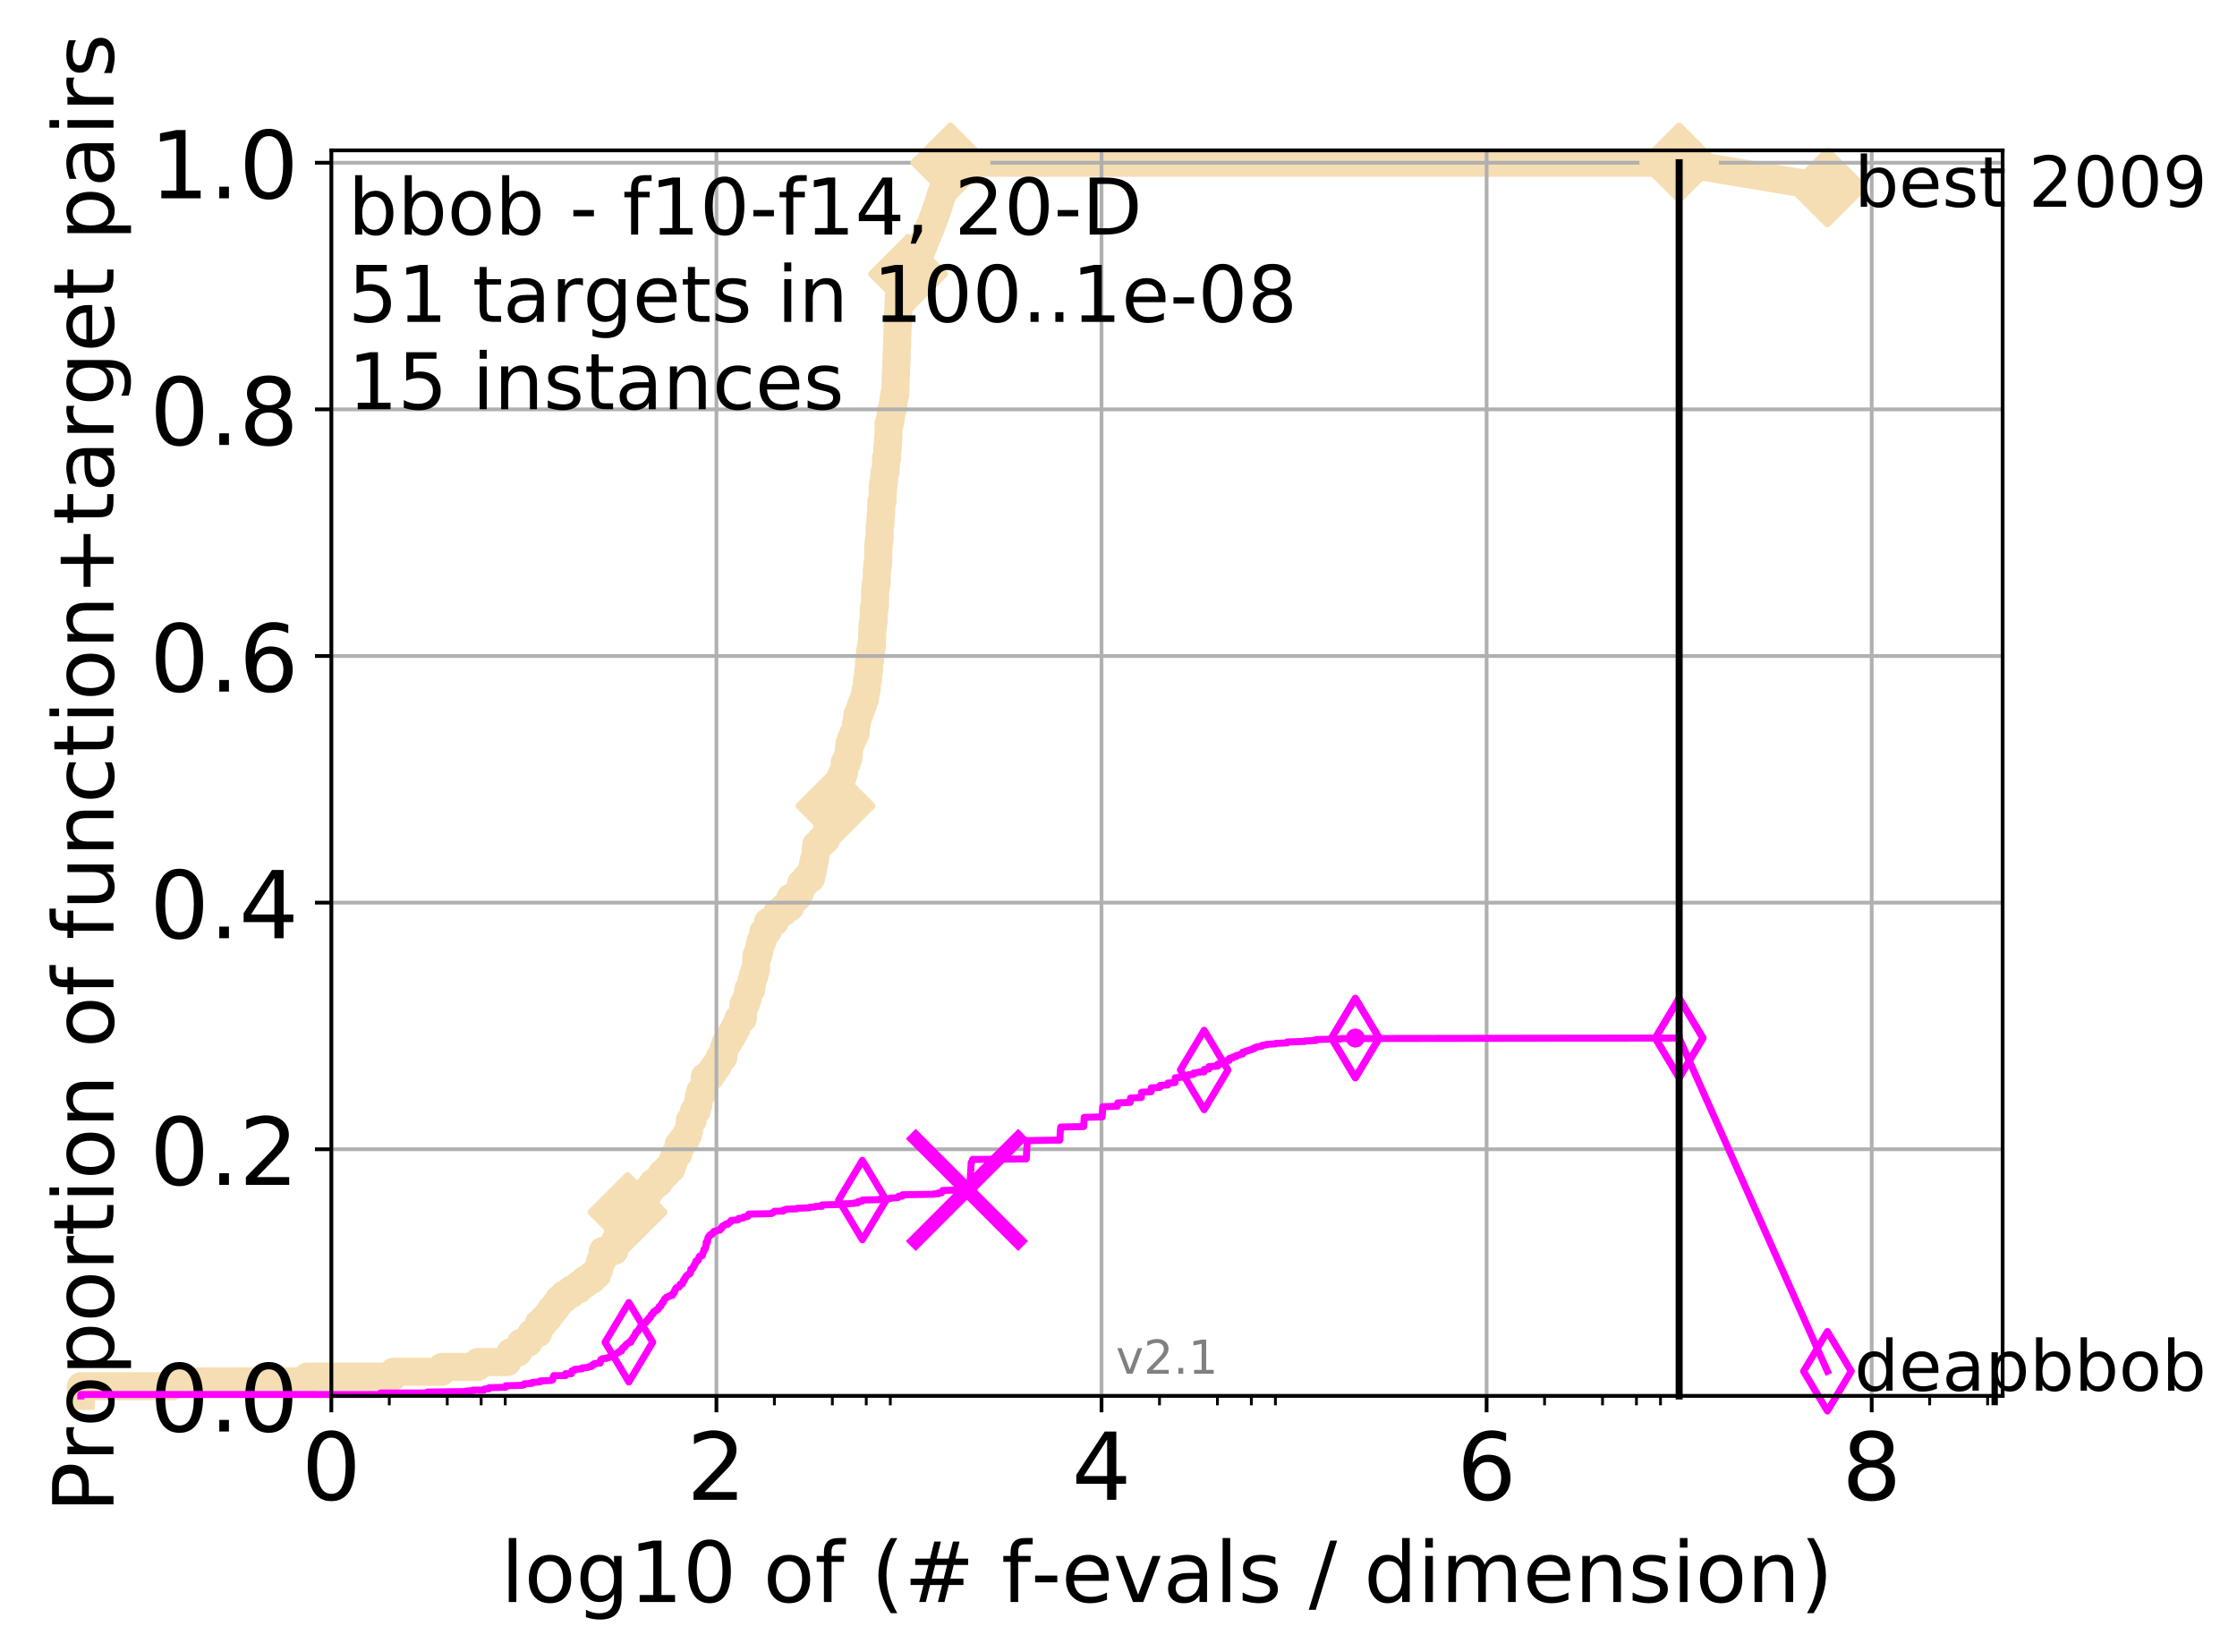 <?xml version="1.0" encoding="utf-8" standalone="no"?>
<!DOCTYPE svg PUBLIC "-//W3C//DTD SVG 1.1//EN"
  "http://www.w3.org/Graphics/SVG/1.1/DTD/svg11.dtd">
<!-- Created with matplotlib (http://matplotlib.org/) -->
<svg height="353pt" version="1.1" viewBox="0 0 478 353" width="478pt" xmlns="http://www.w3.org/2000/svg" xmlns:xlink="http://www.w3.org/1999/xlink">
 <defs>
  <style type="text/css">
*{stroke-linecap:butt;stroke-linejoin:round;}
  </style>
 </defs>
 <g id="figure_1">
  <g id="patch_1">
   <path d="M 0 353.222 
L 478.829 353.222 
L 478.829 0 
L 0 0 
z
" style="fill:#ffffff;"/>
  </g>
  <g id="axes_1">
   <g id="patch_2">
    <path d="M 70.8 298.245 
L 427.92 298.245 
L 427.92 32.133 
L 70.8 32.133 
z
" style="fill:#ffffff;"/>
   </g>
   <g id="line2d_1">
    <path d="M 17.272 298.245 
L 17.272 296.179 
L 36.902 296.179 
L 36.902 295.146 
L 65.66 295.146 
L 65.66 294.112 
L 84.057 294.112 
L 84.057 293.079 
L 94.417 293.079 
L 94.417 292.046 
L 102.055 292.046 
L 102.055 291.013 
L 108.397 291.013 
L 108.397 289.979 
L 109.039 289.979 
L 109.039 288.946 
L 110.742 288.946 
L 110.742 287.913 
L 111.306 287.913 
L 111.306 286.88 
L 112.9 286.88 
L 112.9 285.846 
L 113.564 285.846 
L 113.564 284.813 
L 115.051 284.813 
L 115.126 282.747 
L 116.214 282.747 
L 116.214 281.713 
L 117.106 281.713 
L 117.106 280.68 
L 117.827 280.68 
L 117.827 279.647 
L 118.705 279.647 
L 118.705 278.614 
L 119.424 278.614 
L 119.424 277.58 
L 120.563 277.58 
L 120.563 276.547 
L 122.044 276.547 
L 122.044 275.514 
L 123.645 275.514 
L 123.645 274.481 
L 124.943 274.481 
L 124.943 273.448 
L 126.472 273.448 
L 126.472 272.414 
L 127.623 272.414 
L 127.623 271.381 
L 127.991 271.381 
L 127.991 270.348 
L 128.279 270.348 
L 128.279 269.315 
L 128.739 269.315 
L 128.809 267.248 
L 131.273 267.248 
L 131.363 265.182 
L 131.839 265.182 
L 131.839 264.148 
L 132.274 264.148 
L 132.274 263.115 
L 133.058 263.115 
L 133.085 261.049 
L 133.704 261.049 
L 133.73 258.982 
L 134.096 258.982 
L 134.096 257.949 
L 136.758 257.949 
L 136.758 256.916 
L 137.457 256.916 
L 137.457 255.882 
L 138.192 255.882 
L 138.192 254.849 
L 138.678 254.849 
L 138.678 253.816 
L 139.442 253.816 
L 139.442 252.783 
L 140.736 252.783 
L 140.736 251.749 
L 141.436 251.749 
L 141.436 250.716 
L 142.501 250.716 
L 142.501 249.683 
L 143.475 249.683 
L 143.475 248.65 
L 143.824 248.65 
L 143.824 247.616 
L 144.224 247.616 
L 144.224 246.583 
L 144.915 246.583 
L 145.013 244.517 
L 145.81 244.517 
L 145.81 243.483 
L 146.546 243.483 
L 146.546 242.45 
L 147.029 242.45 
L 147.029 241.417 
L 147.266 241.417 
L 147.266 240.384 
L 147.401 240.384 
L 147.401 239.35 
L 148.029 239.35 
L 148.029 238.317 
L 148.288 238.317 
L 148.288 237.284 
L 148.908 237.284 
L 148.908 236.251 
L 149.199 236.251 
L 149.199 235.217 
L 149.354 235.217 
L 149.354 234.184 
L 149.627 234.184 
L 149.627 233.151 
L 150.432 233.151 
L 150.432 232.118 
L 150.546 232.118 
L 150.597 230.051 
L 151.818 230.051 
L 151.818 229.018 
L 152.523 229.018 
L 152.523 227.985 
L 153.272 227.985 
L 153.272 226.952 
L 153.752 226.952 
L 153.752 225.918 
L 154.552 225.918 
L 154.552 224.885 
L 154.691 224.885 
L 154.691 223.852 
L 155.015 223.852 
L 155.015 222.819 
L 155.668 222.819 
L 155.668 221.785 
L 156.276 221.785 
L 156.276 220.752 
L 156.843 220.752 
L 156.843 219.719 
L 157.385 219.719 
L 157.385 218.686 
L 157.767 218.686 
L 157.767 217.652 
L 158.711 217.652 
L 158.782 215.586 
L 158.847 215.586 
L 158.847 214.553 
L 159.383 214.553 
L 159.383 213.519 
L 159.743 213.519 
L 159.743 212.486 
L 159.86 212.486 
L 159.86 211.453 
L 160.52 211.453 
L 160.52 210.42 
L 160.638 210.42 
L 160.638 209.386 
L 160.882 209.386 
L 160.882 208.353 
L 161.236 208.353 
L 161.236 207.32 
L 161.523 207.32 
L 161.612 204.22 
L 162.012 204.22 
L 162.012 203.187 
L 162.281 203.187 
L 162.281 202.154 
L 162.488 202.154 
L 162.488 201.12 
L 162.936 201.12 
L 162.936 200.087 
L 163.121 200.087 
L 163.121 199.054 
L 164.01 199.054 
L 164.117 196.987 
L 165.538 196.987 
L 165.538 195.954 
L 166.086 195.954 
L 166.086 194.921 
L 167.416 194.921 
L 167.416 193.888 
L 168.784 193.888 
L 168.873 191.821 
L 170.354 191.821 
L 170.354 190.788 
L 170.906 190.788 
L 170.906 189.755 
L 171.184 189.755 
L 171.184 188.722 
L 172.101 188.722 
L 172.101 187.688 
L 173.279 187.688 
L 173.279 186.655 
L 173.525 186.655 
L 173.525 185.622 
L 173.723 185.622 
L 173.723 184.589 
L 173.947 184.589 
L 173.947 183.555 
L 174.193 183.555 
L 174.272 181.489 
L 174.435 181.489 
L 174.435 180.456 
L 175.432 180.456 
L 175.432 179.422 
L 176.495 179.422 
L 176.495 178.389 
L 176.679 178.389 
L 176.679 177.356 
L 177.427 177.356 
L 177.445 175.289 
L 177.627 175.289 
L 177.627 174.256 
L 177.896 174.256 
L 177.896 173.223 
L 178.492 173.223 
L 178.533 171.156 
L 178.984 171.156 
L 178.984 170.123 
L 179.119 170.123 
L 179.119 169.09 
L 179.275 169.09 
L 179.275 168.057 
L 179.582 168.057 
L 179.622 165.99 
L 180.083 165.99 
L 180.083 164.957 
L 180.404 164.957 
L 180.493 162.89 
L 180.998 162.89 
L 180.998 161.857 
L 181.325 161.857 
L 181.413 159.791 
L 181.53 159.791 
L 181.53 158.757 
L 181.913 158.757 
L 181.913 157.724 
L 182.344 157.724 
L 182.344 156.691 
L 182.854 156.691 
L 182.9 154.624 
L 183.111 154.624 
L 183.111 153.591 
L 183.26 153.591 
L 183.26 152.558 
L 183.679 152.558 
L 183.679 151.525 
L 184.018 151.525 
L 184.018 150.491 
L 184.458 150.491 
L 184.458 149.458 
L 184.783 149.458 
L 184.783 148.425 
L 184.974 148.425 
L 184.974 147.392 
L 185.169 147.392 
L 185.267 145.325 
L 185.471 145.325 
L 185.52 143.259 
L 185.697 143.259 
L 185.711 141.192 
L 185.909 141.192 
L 185.91 139.126 
L 186.117 139.126 
L 186.117 138.093 
L 186.306 138.093 
L 186.415 133.96 
L 186.522 133.96 
L 186.522 132.926 
L 186.665 132.926 
L 186.734 129.827 
L 186.93 129.827 
L 187.021 125.694 
L 187.129 125.694 
L 187.129 124.66 
L 187.306 124.66 
L 187.391 121.561 
L 187.48 121.561 
L 187.48 120.527 
L 187.633 120.527 
L 187.687 116.394 
L 187.781 116.394 
L 187.781 115.361 
L 187.927 115.361 
L 187.98 112.261 
L 188.085 112.261 
L 188.193 110.195 
L 188.251 110.195 
L 188.344 107.095 
L 188.588 107.095 
L 188.621 103.995 
L 188.75 103.995 
L 188.75 102.962 
L 188.886 102.962 
L 188.993 100.896 
L 189.219 100.896 
L 189.32 98.829 
L 189.334 98.829 
L 189.334 97.796 
L 189.572 97.796 
L 189.589 95.73 
L 189.705 95.73 
L 189.764 93.663 
L 189.855 93.663 
L 189.864 90.563 
L 190.148 90.563 
L 190.148 89.53 
L 190.333 89.53 
L 190.333 88.497 
L 190.473 88.497 
L 190.473 87.464 
L 190.761 87.464 
L 190.761 86.43 
L 190.902 86.43 
L 190.902 85.397 
L 191.044 85.397 
L 191.044 84.364 
L 191.304 84.364 
L 191.401 80.231 
L 191.442 80.231 
L 191.526 77.131 
L 191.565 77.131 
L 191.652 74.031 
L 191.691 74.031 
L 191.784 69.898 
L 191.818 69.898 
L 191.903 66.799 
L 191.942 66.799 
L 192.031 63.699 
L 192.216 63.699 
L 192.216 62.666 
L 192.45 62.666 
L 192.45 61.632 
L 193.074 61.632 
L 193.074 60.599 
L 193.6 60.599 
L 193.6 59.566 
L 194.045 59.566 
L 194.045 58.533 
L 194.651 58.533 
L 194.651 57.5 
L 195.206 57.5 
L 195.206 56.466 
L 195.701 56.466 
L 195.701 55.433 
L 196.148 55.433 
L 196.148 54.4 
L 196.584 54.4 
L 196.584 53.367 
L 197.014 53.367 
L 197.014 52.333 
L 197.425 52.333 
L 197.425 51.3 
L 197.822 51.3 
L 197.822 50.267 
L 198.262 50.267 
L 198.262 49.234 
L 198.676 49.234 
L 198.676 48.2 
L 199.1 48.2 
L 199.1 47.167 
L 199.491 47.167 
L 199.491 46.134 
L 199.871 46.134 
L 199.871 45.101 
L 200.235 45.101 
L 200.235 44.067 
L 200.582 44.067 
L 200.582 43.034 
L 200.88 43.034 
L 200.88 42.001 
L 201.249 42.001 
L 201.249 40.968 
L 201.593 40.968 
L 201.593 39.934 
L 201.941 39.934 
L 201.941 38.901 
L 202.218 38.901 
L 202.218 37.868 
L 202.54 37.868 
L 202.54 36.835 
L 202.83 36.835 
L 202.83 35.801 
L 203.098 35.801 
L 203.098 34.768 
L 358.8 34.768 
L 358.8 34.768 
" style="fill:none;stroke:#f5deb3;stroke-linecap:square;stroke-width:6;"/>
   </g>
   <g id="line2d_2"/>
   <g id="line2d_3">
    <path d="M 358.8 34.768 
L 390.48 40.038 
" style="fill:none;stroke:#f5deb3;stroke-linecap:square;stroke-width:6;"/>
    <defs>
     <path d="M -0 7.778 
L 7.778 0 
L 0 -7.778 
L -7.778 -0 
z
" id="m9f8f7d0619" style="stroke:#f5deb3;stroke-linejoin:miter;stroke-width:1.5;"/>
    </defs>
    <g>
     <use style="fill:#f5deb3;stroke:#f5deb3;stroke-linejoin:miter;stroke-width:1.5;" x="358.8" xlink:href="#m9f8f7d0619" y="34.768"/>
     <use style="fill:#f5deb3;stroke:#f5deb3;stroke-linejoin:miter;stroke-width:1.5;" x="390.48" xlink:href="#m9f8f7d0619" y="40.038"/>
    </g>
   </g>
   <g id="matplotlib.axis_1">
    <g id="xtick_1">
     <g id="line2d_4">
      <path clip-path="url(#p05268ae8ae)" d="M 70.8 298.245 
L 70.8 32.133 
" style="fill:none;stroke:#b0b0b0;stroke-linecap:square;stroke-width:0.8;"/>
     </g>
     <g id="line2d_5">
      <defs>
       <path d="M 0 0 
L 0 3.5 
" id="md42ac60624" style="stroke:#000000;stroke-width:0.8;"/>
      </defs>
      <g>
       <use style="stroke:#000000;stroke-width:0.8;" x="70.8" xlink:href="#md42ac60624" y="298.245"/>
      </g>
     </g>
     <g id="text_1">
      <!-- 0 -->
      <defs>
       <path d="M 31.781 66.406 
Q 24.172 66.406 20.328 58.906 
Q 16.5 51.422 16.5 36.375 
Q 16.5 21.391 20.328 13.891 
Q 24.172 6.391 31.781 6.391 
Q 39.453 6.391 43.281 13.891 
Q 47.125 21.391 47.125 36.375 
Q 47.125 51.422 43.281 58.906 
Q 39.453 66.406 31.781 66.406 
M 31.781 74.219 
Q 44.047 74.219 50.516 64.516 
Q 56.984 54.828 56.984 36.375 
Q 56.984 17.969 50.516 8.266 
Q 44.047 -1.422 31.781 -1.422 
Q 19.531 -1.422 13.062 8.266 
Q 6.594 17.969 6.594 36.375 
Q 6.594 54.828 13.062 64.516 
Q 19.531 74.219 31.781 74.219 
" id="DejaVuSans-30"/>
      </defs>
      <g transform="translate(64.438 320.442)scale(0.2 -0.2)">
       <use xlink:href="#DejaVuSans-30"/>
      </g>
     </g>
    </g>
    <g id="xtick_2">
     <g id="line2d_6">
      <path clip-path="url(#p05268ae8ae)" d="M 153.086 298.245 
L 153.086 32.133 
" style="fill:none;stroke:#b0b0b0;stroke-linecap:square;stroke-width:0.8;"/>
     </g>
     <g id="line2d_7">
      <g>
       <use style="stroke:#000000;stroke-width:0.8;" x="153.086" xlink:href="#md42ac60624" y="298.245"/>
      </g>
     </g>
     <g id="text_2">
      <!-- 2 -->
      <defs>
       <path d="M 19.188 8.297 
L 53.609 8.297 
L 53.609 0 
L 7.328 0 
L 7.328 8.297 
Q 12.938 14.109 22.625 23.891 
Q 32.328 33.688 34.812 36.531 
Q 39.547 41.844 41.422 45.531 
Q 43.312 49.219 43.312 52.781 
Q 43.312 58.594 39.234 62.25 
Q 35.156 65.922 28.609 65.922 
Q 23.969 65.922 18.812 64.312 
Q 13.672 62.703 7.812 59.422 
L 7.812 69.391 
Q 13.766 71.781 18.938 73 
Q 24.125 74.219 28.422 74.219 
Q 39.75 74.219 46.484 68.547 
Q 53.219 62.891 53.219 53.422 
Q 53.219 48.922 51.531 44.891 
Q 49.859 40.875 45.406 35.406 
Q 44.188 33.984 37.641 27.219 
Q 31.109 20.453 19.188 8.297 
" id="DejaVuSans-32"/>
      </defs>
      <g transform="translate(146.723 320.442)scale(0.2 -0.2)">
       <use xlink:href="#DejaVuSans-32"/>
      </g>
     </g>
    </g>
    <g id="xtick_3">
     <g id="line2d_8">
      <path clip-path="url(#p05268ae8ae)" d="M 235.371 298.245 
L 235.371 32.133 
" style="fill:none;stroke:#b0b0b0;stroke-linecap:square;stroke-width:0.8;"/>
     </g>
     <g id="line2d_9">
      <g>
       <use style="stroke:#000000;stroke-width:0.8;" x="235.371" xlink:href="#md42ac60624" y="298.245"/>
      </g>
     </g>
     <g id="text_3">
      <!-- 4 -->
      <defs>
       <path d="M 37.797 64.312 
L 12.891 25.391 
L 37.797 25.391 
z
M 35.203 72.906 
L 47.609 72.906 
L 47.609 25.391 
L 58.016 25.391 
L 58.016 17.188 
L 47.609 17.188 
L 47.609 0 
L 37.797 0 
L 37.797 17.188 
L 4.891 17.188 
L 4.891 26.703 
z
" id="DejaVuSans-34"/>
      </defs>
      <g transform="translate(229.009 320.442)scale(0.2 -0.2)">
       <use xlink:href="#DejaVuSans-34"/>
      </g>
     </g>
    </g>
    <g id="xtick_4">
     <g id="line2d_10">
      <path clip-path="url(#p05268ae8ae)" d="M 317.657 298.245 
L 317.657 32.133 
" style="fill:none;stroke:#b0b0b0;stroke-linecap:square;stroke-width:0.8;"/>
     </g>
     <g id="line2d_11">
      <g>
       <use style="stroke:#000000;stroke-width:0.8;" x="317.657" xlink:href="#md42ac60624" y="298.245"/>
      </g>
     </g>
     <g id="text_4">
      <!-- 6 -->
      <defs>
       <path d="M 33.016 40.375 
Q 26.375 40.375 22.484 35.828 
Q 18.609 31.297 18.609 23.391 
Q 18.609 15.531 22.484 10.953 
Q 26.375 6.391 33.016 6.391 
Q 39.656 6.391 43.531 10.953 
Q 47.406 15.531 47.406 23.391 
Q 47.406 31.297 43.531 35.828 
Q 39.656 40.375 33.016 40.375 
M 52.594 71.297 
L 52.594 62.312 
Q 48.875 64.062 45.094 64.984 
Q 41.312 65.922 37.594 65.922 
Q 27.828 65.922 22.672 59.328 
Q 17.531 52.734 16.797 39.406 
Q 19.672 43.656 24.016 45.922 
Q 28.375 48.188 33.594 48.188 
Q 44.578 48.188 50.953 41.516 
Q 57.328 34.859 57.328 23.391 
Q 57.328 12.156 50.688 5.359 
Q 44.047 -1.422 33.016 -1.422 
Q 20.359 -1.422 13.672 8.266 
Q 6.984 17.969 6.984 36.375 
Q 6.984 53.656 15.188 63.938 
Q 23.391 74.219 37.203 74.219 
Q 40.922 74.219 44.703 73.484 
Q 48.484 72.75 52.594 71.297 
" id="DejaVuSans-36"/>
      </defs>
      <g transform="translate(311.295 320.442)scale(0.2 -0.2)">
       <use xlink:href="#DejaVuSans-36"/>
      </g>
     </g>
    </g>
    <g id="xtick_5">
     <g id="line2d_12">
      <path clip-path="url(#p05268ae8ae)" d="M 399.943 298.245 
L 399.943 32.133 
" style="fill:none;stroke:#b0b0b0;stroke-linecap:square;stroke-width:0.8;"/>
     </g>
     <g id="line2d_13">
      <g>
       <use style="stroke:#000000;stroke-width:0.8;" x="399.943" xlink:href="#md42ac60624" y="298.245"/>
      </g>
     </g>
     <g id="text_5">
      <!-- 8 -->
      <defs>
       <path d="M 31.781 34.625 
Q 24.75 34.625 20.719 30.859 
Q 16.703 27.094 16.703 20.516 
Q 16.703 13.922 20.719 10.156 
Q 24.75 6.391 31.781 6.391 
Q 38.812 6.391 42.859 10.172 
Q 46.922 13.969 46.922 20.516 
Q 46.922 27.094 42.891 30.859 
Q 38.875 34.625 31.781 34.625 
M 21.922 38.812 
Q 15.578 40.375 12.031 44.719 
Q 8.5 49.078 8.5 55.328 
Q 8.5 64.062 14.719 69.141 
Q 20.953 74.219 31.781 74.219 
Q 42.672 74.219 48.875 69.141 
Q 55.078 64.062 55.078 55.328 
Q 55.078 49.078 51.531 44.719 
Q 48 40.375 41.703 38.812 
Q 48.828 37.156 52.797 32.312 
Q 56.781 27.484 56.781 20.516 
Q 56.781 9.906 50.312 4.234 
Q 43.844 -1.422 31.781 -1.422 
Q 19.734 -1.422 13.25 4.234 
Q 6.781 9.906 6.781 20.516 
Q 6.781 27.484 10.781 32.312 
Q 14.797 37.156 21.922 38.812 
M 18.312 54.391 
Q 18.312 48.734 21.844 45.562 
Q 25.391 42.391 31.781 42.391 
Q 38.141 42.391 41.719 45.562 
Q 45.312 48.734 45.312 54.391 
Q 45.312 60.062 41.719 63.234 
Q 38.141 66.406 31.781 66.406 
Q 25.391 66.406 21.844 63.234 
Q 18.312 60.062 18.312 54.391 
" id="DejaVuSans-38"/>
      </defs>
      <g transform="translate(393.58 320.442)scale(0.2 -0.2)">
       <use xlink:href="#DejaVuSans-38"/>
      </g>
     </g>
    </g>
    <g id="xtick_6">
     <g id="line2d_14">
      <defs>
       <path d="M 0 0 
L 0 2 
" id="m0ec6e1dfd9" style="stroke:#000000;stroke-width:0.6;"/>
      </defs>
      <g>
       <use style="stroke:#000000;stroke-width:0.6;" x="83.185" xlink:href="#m0ec6e1dfd9" y="298.245"/>
      </g>
     </g>
    </g>
    <g id="xtick_7">
     <g id="line2d_15">
      <g>
       <use style="stroke:#000000;stroke-width:0.6;" x="95.57" xlink:href="#m0ec6e1dfd9" y="298.245"/>
      </g>
     </g>
    </g>
    <g id="xtick_8">
     <g id="line2d_16">
      <g>
       <use style="stroke:#000000;stroke-width:0.6;" x="102.815" xlink:href="#m0ec6e1dfd9" y="298.245"/>
      </g>
     </g>
    </g>
    <g id="xtick_9">
     <g id="line2d_17">
      <g>
       <use style="stroke:#000000;stroke-width:0.6;" x="107.956" xlink:href="#m0ec6e1dfd9" y="298.245"/>
      </g>
     </g>
    </g>
    <g id="xtick_10">
     <g id="line2d_18">
      <g>
       <use style="stroke:#000000;stroke-width:0.6;" x="165.471" xlink:href="#m0ec6e1dfd9" y="298.245"/>
      </g>
     </g>
    </g>
    <g id="xtick_11">
     <g id="line2d_19">
      <g>
       <use style="stroke:#000000;stroke-width:0.6;" x="177.856" xlink:href="#m0ec6e1dfd9" y="298.245"/>
      </g>
     </g>
    </g>
    <g id="xtick_12">
     <g id="line2d_20">
      <g>
       <use style="stroke:#000000;stroke-width:0.6;" x="185.101" xlink:href="#m0ec6e1dfd9" y="298.245"/>
      </g>
     </g>
    </g>
    <g id="xtick_13">
     <g id="line2d_21">
      <g>
       <use style="stroke:#000000;stroke-width:0.6;" x="190.241" xlink:href="#m0ec6e1dfd9" y="298.245"/>
      </g>
     </g>
    </g>
    <g id="xtick_14">
     <g id="line2d_22">
      <g>
       <use style="stroke:#000000;stroke-width:0.6;" x="247.757" xlink:href="#m0ec6e1dfd9" y="298.245"/>
      </g>
     </g>
    </g>
    <g id="xtick_15">
     <g id="line2d_23">
      <g>
       <use style="stroke:#000000;stroke-width:0.6;" x="260.142" xlink:href="#m0ec6e1dfd9" y="298.245"/>
      </g>
     </g>
    </g>
    <g id="xtick_16">
     <g id="line2d_24">
      <g>
       <use style="stroke:#000000;stroke-width:0.6;" x="267.387" xlink:href="#m0ec6e1dfd9" y="298.245"/>
      </g>
     </g>
    </g>
    <g id="xtick_17">
     <g id="line2d_25">
      <g>
       <use style="stroke:#000000;stroke-width:0.6;" x="272.527" xlink:href="#m0ec6e1dfd9" y="298.245"/>
      </g>
     </g>
    </g>
    <g id="xtick_18">
     <g id="line2d_26">
      <g>
       <use style="stroke:#000000;stroke-width:0.6;" x="330.042" xlink:href="#m0ec6e1dfd9" y="298.245"/>
      </g>
     </g>
    </g>
    <g id="xtick_19">
     <g id="line2d_27">
      <g>
       <use style="stroke:#000000;stroke-width:0.6;" x="342.428" xlink:href="#m0ec6e1dfd9" y="298.245"/>
      </g>
     </g>
    </g>
    <g id="xtick_20">
     <g id="line2d_28">
      <g>
       <use style="stroke:#000000;stroke-width:0.6;" x="349.673" xlink:href="#m0ec6e1dfd9" y="298.245"/>
      </g>
     </g>
    </g>
    <g id="xtick_21">
     <g id="line2d_29">
      <g>
       <use style="stroke:#000000;stroke-width:0.6;" x="354.813" xlink:href="#m0ec6e1dfd9" y="298.245"/>
      </g>
     </g>
    </g>
    <g id="xtick_22">
     <g id="line2d_30">
      <g>
       <use style="stroke:#000000;stroke-width:0.6;" x="412.328" xlink:href="#m0ec6e1dfd9" y="298.245"/>
      </g>
     </g>
    </g>
    <g id="xtick_23">
     <g id="line2d_31">
      <g>
       <use style="stroke:#000000;stroke-width:0.6;" x="424.713" xlink:href="#m0ec6e1dfd9" y="298.245"/>
      </g>
     </g>
    </g>
    <g id="text_6">
     <!-- log10 of (# f-evals / dimension) -->
     <defs>
      <path d="M 9.422 75.984 
L 18.406 75.984 
L 18.406 0 
L 9.422 0 
z
" id="DejaVuSans-6c"/>
      <path d="M 30.609 48.391 
Q 23.391 48.391 19.188 42.75 
Q 14.984 37.109 14.984 27.297 
Q 14.984 17.484 19.156 11.844 
Q 23.344 6.203 30.609 6.203 
Q 37.797 6.203 41.984 11.859 
Q 46.188 17.531 46.188 27.297 
Q 46.188 37.016 41.984 42.703 
Q 37.797 48.391 30.609 48.391 
M 30.609 56 
Q 42.328 56 49.016 48.375 
Q 55.719 40.766 55.719 27.297 
Q 55.719 13.875 49.016 6.219 
Q 42.328 -1.422 30.609 -1.422 
Q 18.844 -1.422 12.172 6.219 
Q 5.516 13.875 5.516 27.297 
Q 5.516 40.766 12.172 48.375 
Q 18.844 56 30.609 56 
" id="DejaVuSans-6f"/>
      <path d="M 45.406 27.984 
Q 45.406 37.75 41.375 43.109 
Q 37.359 48.484 30.078 48.484 
Q 22.859 48.484 18.828 43.109 
Q 14.797 37.75 14.797 27.984 
Q 14.797 18.266 18.828 12.891 
Q 22.859 7.516 30.078 7.516 
Q 37.359 7.516 41.375 12.891 
Q 45.406 18.266 45.406 27.984 
M 54.391 6.781 
Q 54.391 -7.172 48.188 -13.984 
Q 42 -20.797 29.203 -20.797 
Q 24.469 -20.797 20.266 -20.094 
Q 16.062 -19.391 12.109 -17.922 
L 12.109 -9.188 
Q 16.062 -11.328 19.922 -12.344 
Q 23.781 -13.375 27.781 -13.375 
Q 36.625 -13.375 41.016 -8.766 
Q 45.406 -4.156 45.406 5.172 
L 45.406 9.625 
Q 42.625 4.781 38.281 2.391 
Q 33.938 0 27.875 0 
Q 17.828 0 11.672 7.656 
Q 5.516 15.328 5.516 27.984 
Q 5.516 40.672 11.672 48.328 
Q 17.828 56 27.875 56 
Q 33.938 56 38.281 53.609 
Q 42.625 51.219 45.406 46.391 
L 45.406 54.688 
L 54.391 54.688 
z
" id="DejaVuSans-67"/>
      <path d="M 12.406 8.297 
L 28.516 8.297 
L 28.516 63.922 
L 10.984 60.406 
L 10.984 69.391 
L 28.422 72.906 
L 38.281 72.906 
L 38.281 8.297 
L 54.391 8.297 
L 54.391 0 
L 12.406 0 
z
" id="DejaVuSans-31"/>
      <path id="DejaVuSans-20"/>
      <path d="M 37.109 75.984 
L 37.109 68.5 
L 28.516 68.5 
Q 23.688 68.5 21.797 66.547 
Q 19.922 64.594 19.922 59.516 
L 19.922 54.688 
L 34.719 54.688 
L 34.719 47.703 
L 19.922 47.703 
L 19.922 0 
L 10.891 0 
L 10.891 47.703 
L 2.297 47.703 
L 2.297 54.688 
L 10.891 54.688 
L 10.891 58.5 
Q 10.891 67.625 15.141 71.797 
Q 19.391 75.984 28.609 75.984 
z
" id="DejaVuSans-66"/>
      <path d="M 31 75.875 
Q 24.469 64.656 21.281 53.656 
Q 18.109 42.672 18.109 31.391 
Q 18.109 20.125 21.312 9.062 
Q 24.516 -2 31 -13.188 
L 23.188 -13.188 
Q 15.875 -1.703 12.234 9.375 
Q 8.594 20.453 8.594 31.391 
Q 8.594 42.281 12.203 53.312 
Q 15.828 64.359 23.188 75.875 
z
" id="DejaVuSans-28"/>
      <path d="M 51.125 44 
L 36.922 44 
L 32.812 27.688 
L 47.125 27.688 
z
M 43.797 71.781 
L 38.719 51.516 
L 52.984 51.516 
L 58.109 71.781 
L 65.922 71.781 
L 60.891 51.516 
L 76.125 51.516 
L 76.125 44 
L 58.984 44 
L 54.984 27.688 
L 70.516 27.688 
L 70.516 20.219 
L 53.078 20.219 
L 48 0 
L 40.188 0 
L 45.219 20.219 
L 30.906 20.219 
L 25.875 0 
L 18.016 0 
L 23.094 20.219 
L 7.719 20.219 
L 7.719 27.688 
L 24.906 27.688 
L 29 44 
L 13.281 44 
L 13.281 51.516 
L 30.906 51.516 
L 35.891 71.781 
z
" id="DejaVuSans-23"/>
      <path d="M 4.891 31.391 
L 31.203 31.391 
L 31.203 23.391 
L 4.891 23.391 
z
" id="DejaVuSans-2d"/>
      <path d="M 56.203 29.594 
L 56.203 25.203 
L 14.891 25.203 
Q 15.484 15.922 20.484 11.062 
Q 25.484 6.203 34.422 6.203 
Q 39.594 6.203 44.453 7.469 
Q 49.312 8.734 54.109 11.281 
L 54.109 2.781 
Q 49.266 0.734 44.188 -0.344 
Q 39.109 -1.422 33.891 -1.422 
Q 20.797 -1.422 13.156 6.188 
Q 5.516 13.812 5.516 26.812 
Q 5.516 40.234 12.766 48.109 
Q 20.016 56 32.328 56 
Q 43.359 56 49.781 48.891 
Q 56.203 41.797 56.203 29.594 
M 47.219 32.234 
Q 47.125 39.594 43.094 43.984 
Q 39.062 48.391 32.422 48.391 
Q 24.906 48.391 20.391 44.141 
Q 15.875 39.891 15.188 32.172 
z
" id="DejaVuSans-65"/>
      <path d="M 2.984 54.688 
L 12.5 54.688 
L 29.594 8.797 
L 46.688 54.688 
L 56.203 54.688 
L 35.688 0 
L 23.484 0 
z
" id="DejaVuSans-76"/>
      <path d="M 34.281 27.484 
Q 23.391 27.484 19.188 25 
Q 14.984 22.516 14.984 16.5 
Q 14.984 11.719 18.141 8.906 
Q 21.297 6.109 26.703 6.109 
Q 34.188 6.109 38.703 11.406 
Q 43.219 16.703 43.219 25.484 
L 43.219 27.484 
z
M 52.203 31.203 
L 52.203 0 
L 43.219 0 
L 43.219 8.297 
Q 40.141 3.328 35.547 0.953 
Q 30.953 -1.422 24.312 -1.422 
Q 15.922 -1.422 10.953 3.297 
Q 6 8.016 6 15.922 
Q 6 25.141 12.172 29.828 
Q 18.359 34.516 30.609 34.516 
L 43.219 34.516 
L 43.219 35.406 
Q 43.219 41.609 39.141 45 
Q 35.062 48.391 27.688 48.391 
Q 23 48.391 18.547 47.266 
Q 14.109 46.141 10.016 43.891 
L 10.016 52.203 
Q 14.938 54.109 19.578 55.047 
Q 24.219 56 28.609 56 
Q 40.484 56 46.344 49.844 
Q 52.203 43.703 52.203 31.203 
" id="DejaVuSans-61"/>
      <path d="M 44.281 53.078 
L 44.281 44.578 
Q 40.484 46.531 36.375 47.5 
Q 32.281 48.484 27.875 48.484 
Q 21.188 48.484 17.844 46.438 
Q 14.5 44.391 14.5 40.281 
Q 14.5 37.156 16.891 35.375 
Q 19.281 33.594 26.516 31.984 
L 29.594 31.297 
Q 39.156 29.25 43.188 25.516 
Q 47.219 21.781 47.219 15.094 
Q 47.219 7.469 41.188 3.016 
Q 35.156 -1.422 24.609 -1.422 
Q 20.219 -1.422 15.453 -0.562 
Q 10.688 0.297 5.422 2 
L 5.422 11.281 
Q 10.406 8.688 15.234 7.391 
Q 20.062 6.109 24.812 6.109 
Q 31.156 6.109 34.562 8.281 
Q 37.984 10.453 37.984 14.406 
Q 37.984 18.062 35.516 20.016 
Q 33.062 21.969 24.703 23.781 
L 21.578 24.516 
Q 13.234 26.266 9.516 29.906 
Q 5.812 33.547 5.812 39.891 
Q 5.812 47.609 11.281 51.797 
Q 16.75 56 26.812 56 
Q 31.781 56 36.172 55.266 
Q 40.578 54.547 44.281 53.078 
" id="DejaVuSans-73"/>
      <path d="M 25.391 72.906 
L 33.688 72.906 
L 8.297 -9.281 
L 0 -9.281 
z
" id="DejaVuSans-2f"/>
      <path d="M 45.406 46.391 
L 45.406 75.984 
L 54.391 75.984 
L 54.391 0 
L 45.406 0 
L 45.406 8.203 
Q 42.578 3.328 38.25 0.953 
Q 33.938 -1.422 27.875 -1.422 
Q 17.969 -1.422 11.734 6.484 
Q 5.516 14.406 5.516 27.297 
Q 5.516 40.188 11.734 48.094 
Q 17.969 56 27.875 56 
Q 33.938 56 38.25 53.625 
Q 42.578 51.266 45.406 46.391 
M 14.797 27.297 
Q 14.797 17.391 18.875 11.75 
Q 22.953 6.109 30.078 6.109 
Q 37.203 6.109 41.297 11.75 
Q 45.406 17.391 45.406 27.297 
Q 45.406 37.203 41.297 42.844 
Q 37.203 48.484 30.078 48.484 
Q 22.953 48.484 18.875 42.844 
Q 14.797 37.203 14.797 27.297 
" id="DejaVuSans-64"/>
      <path d="M 9.422 54.688 
L 18.406 54.688 
L 18.406 0 
L 9.422 0 
z
M 9.422 75.984 
L 18.406 75.984 
L 18.406 64.594 
L 9.422 64.594 
z
" id="DejaVuSans-69"/>
      <path d="M 52 44.188 
Q 55.375 50.25 60.062 53.125 
Q 64.75 56 71.094 56 
Q 79.641 56 84.281 50.016 
Q 88.922 44.047 88.922 33.016 
L 88.922 0 
L 79.891 0 
L 79.891 32.719 
Q 79.891 40.578 77.094 44.375 
Q 74.312 48.188 68.609 48.188 
Q 61.625 48.188 57.562 43.547 
Q 53.516 38.922 53.516 30.906 
L 53.516 0 
L 44.484 0 
L 44.484 32.719 
Q 44.484 40.625 41.703 44.406 
Q 38.922 48.188 33.109 48.188 
Q 26.219 48.188 22.156 43.531 
Q 18.109 38.875 18.109 30.906 
L 18.109 0 
L 9.078 0 
L 9.078 54.688 
L 18.109 54.688 
L 18.109 46.188 
Q 21.188 51.219 25.484 53.609 
Q 29.781 56 35.688 56 
Q 41.656 56 45.828 52.969 
Q 50 49.953 52 44.188 
" id="DejaVuSans-6d"/>
      <path d="M 54.891 33.016 
L 54.891 0 
L 45.906 0 
L 45.906 32.719 
Q 45.906 40.484 42.875 44.328 
Q 39.844 48.188 33.797 48.188 
Q 26.516 48.188 22.312 43.547 
Q 18.109 38.922 18.109 30.906 
L 18.109 0 
L 9.078 0 
L 9.078 54.688 
L 18.109 54.688 
L 18.109 46.188 
Q 21.344 51.125 25.703 53.562 
Q 30.078 56 35.797 56 
Q 45.219 56 50.047 50.172 
Q 54.891 44.344 54.891 33.016 
" id="DejaVuSans-6e"/>
      <path d="M 8.016 75.875 
L 15.828 75.875 
Q 23.141 64.359 26.781 53.312 
Q 30.422 42.281 30.422 31.391 
Q 30.422 20.453 26.781 9.375 
Q 23.141 -1.703 15.828 -13.188 
L 8.016 -13.188 
Q 14.5 -2 17.703 9.062 
Q 20.906 20.125 20.906 31.391 
Q 20.906 42.672 17.703 53.656 
Q 14.5 64.656 8.016 75.875 
" id="DejaVuSans-29"/>
     </defs>
     <g transform="translate(107.015 342.279)scale(0.18 -0.18)">
      <use xlink:href="#DejaVuSans-6c"/>
      <use x="27.783" xlink:href="#DejaVuSans-6f"/>
      <use x="88.965" xlink:href="#DejaVuSans-67"/>
      <use x="152.441" xlink:href="#DejaVuSans-31"/>
      <use x="216.064" xlink:href="#DejaVuSans-30"/>
      <use x="279.688" xlink:href="#DejaVuSans-20"/>
      <use x="311.475" xlink:href="#DejaVuSans-6f"/>
      <use x="372.656" xlink:href="#DejaVuSans-66"/>
      <use x="407.861" xlink:href="#DejaVuSans-20"/>
      <use x="439.648" xlink:href="#DejaVuSans-28"/>
      <use x="478.662" xlink:href="#DejaVuSans-23"/>
      <use x="562.451" xlink:href="#DejaVuSans-20"/>
      <use x="594.238" xlink:href="#DejaVuSans-66"/>
      <use x="629.365" xlink:href="#DejaVuSans-2d"/>
      <use x="665.449" xlink:href="#DejaVuSans-65"/>
      <use x="726.973" xlink:href="#DejaVuSans-76"/>
      <use x="786.152" xlink:href="#DejaVuSans-61"/>
      <use x="847.432" xlink:href="#DejaVuSans-6c"/>
      <use x="875.215" xlink:href="#DejaVuSans-73"/>
      <use x="927.314" xlink:href="#DejaVuSans-20"/>
      <use x="959.102" xlink:href="#DejaVuSans-2f"/>
      <use x="992.793" xlink:href="#DejaVuSans-20"/>
      <use x="1024.58" xlink:href="#DejaVuSans-64"/>
      <use x="1088.057" xlink:href="#DejaVuSans-69"/>
      <use x="1115.84" xlink:href="#DejaVuSans-6d"/>
      <use x="1213.252" xlink:href="#DejaVuSans-65"/>
      <use x="1274.775" xlink:href="#DejaVuSans-6e"/>
      <use x="1338.154" xlink:href="#DejaVuSans-73"/>
      <use x="1390.254" xlink:href="#DejaVuSans-69"/>
      <use x="1418.037" xlink:href="#DejaVuSans-6f"/>
      <use x="1479.219" xlink:href="#DejaVuSans-6e"/>
      <use x="1542.598" xlink:href="#DejaVuSans-29"/>
     </g>
    </g>
   </g>
   <g id="matplotlib.axis_2">
    <g id="ytick_1">
     <g id="line2d_32">
      <path clip-path="url(#p05268ae8ae)" d="M 70.8 298.245 
L 427.92 298.245 
" style="fill:none;stroke:#b0b0b0;stroke-linecap:square;stroke-width:0.8;"/>
     </g>
     <g id="line2d_33">
      <defs>
       <path d="M 0 0 
L -3.5 0 
" id="md72c4505c0" style="stroke:#000000;stroke-width:0.8;"/>
      </defs>
      <g>
       <use style="stroke:#000000;stroke-width:0.8;" x="70.8" xlink:href="#md72c4505c0" y="298.245"/>
      </g>
     </g>
     <g id="text_7">
      <!-- 0.0 -->
      <defs>
       <path d="M 10.688 12.406 
L 21 12.406 
L 21 0 
L 10.688 0 
z
" id="DejaVuSans-2e"/>
      </defs>
      <g transform="translate(31.994 305.844)scale(0.2 -0.2)">
       <use xlink:href="#DejaVuSans-30"/>
       <use x="63.623" xlink:href="#DejaVuSans-2e"/>
       <use x="95.41" xlink:href="#DejaVuSans-30"/>
      </g>
     </g>
    </g>
    <g id="ytick_2">
     <g id="line2d_34">
      <path clip-path="url(#p05268ae8ae)" d="M 70.8 245.55 
L 427.92 245.55 
" style="fill:none;stroke:#b0b0b0;stroke-linecap:square;stroke-width:0.8;"/>
     </g>
     <g id="line2d_35">
      <g>
       <use style="stroke:#000000;stroke-width:0.8;" x="70.8" xlink:href="#md72c4505c0" y="245.55"/>
      </g>
     </g>
     <g id="text_8">
      <!-- 0.2 -->
      <g transform="translate(31.994 253.148)scale(0.2 -0.2)">
       <use xlink:href="#DejaVuSans-30"/>
       <use x="63.623" xlink:href="#DejaVuSans-2e"/>
       <use x="95.41" xlink:href="#DejaVuSans-32"/>
      </g>
     </g>
    </g>
    <g id="ytick_3">
     <g id="line2d_36">
      <path clip-path="url(#p05268ae8ae)" d="M 70.8 192.854 
L 427.92 192.854 
" style="fill:none;stroke:#b0b0b0;stroke-linecap:square;stroke-width:0.8;"/>
     </g>
     <g id="line2d_37">
      <g>
       <use style="stroke:#000000;stroke-width:0.8;" x="70.8" xlink:href="#md72c4505c0" y="192.854"/>
      </g>
     </g>
     <g id="text_9">
      <!-- 0.4 -->
      <g transform="translate(31.994 200.453)scale(0.2 -0.2)">
       <use xlink:href="#DejaVuSans-30"/>
       <use x="63.623" xlink:href="#DejaVuSans-2e"/>
       <use x="95.41" xlink:href="#DejaVuSans-34"/>
      </g>
     </g>
    </g>
    <g id="ytick_4">
     <g id="line2d_38">
      <path clip-path="url(#p05268ae8ae)" d="M 70.8 140.159 
L 427.92 140.159 
" style="fill:none;stroke:#b0b0b0;stroke-linecap:square;stroke-width:0.8;"/>
     </g>
     <g id="line2d_39">
      <g>
       <use style="stroke:#000000;stroke-width:0.8;" x="70.8" xlink:href="#md72c4505c0" y="140.159"/>
      </g>
     </g>
     <g id="text_10">
      <!-- 0.6 -->
      <g transform="translate(31.994 147.757)scale(0.2 -0.2)">
       <use xlink:href="#DejaVuSans-30"/>
       <use x="63.623" xlink:href="#DejaVuSans-2e"/>
       <use x="95.41" xlink:href="#DejaVuSans-36"/>
      </g>
     </g>
    </g>
    <g id="ytick_5">
     <g id="line2d_40">
      <path clip-path="url(#p05268ae8ae)" d="M 70.8 87.464 
L 427.92 87.464 
" style="fill:none;stroke:#b0b0b0;stroke-linecap:square;stroke-width:0.8;"/>
     </g>
     <g id="line2d_41">
      <g>
       <use style="stroke:#000000;stroke-width:0.8;" x="70.8" xlink:href="#md72c4505c0" y="87.464"/>
      </g>
     </g>
     <g id="text_11">
      <!-- 0.8 -->
      <g transform="translate(31.994 95.062)scale(0.2 -0.2)">
       <use xlink:href="#DejaVuSans-30"/>
       <use x="63.623" xlink:href="#DejaVuSans-2e"/>
       <use x="95.41" xlink:href="#DejaVuSans-38"/>
      </g>
     </g>
    </g>
    <g id="ytick_6">
     <g id="line2d_42">
      <path clip-path="url(#p05268ae8ae)" d="M 70.8 34.768 
L 427.92 34.768 
" style="fill:none;stroke:#b0b0b0;stroke-linecap:square;stroke-width:0.8;"/>
     </g>
     <g id="line2d_43">
      <g>
       <use style="stroke:#000000;stroke-width:0.8;" x="70.8" xlink:href="#md72c4505c0" y="34.768"/>
      </g>
     </g>
     <g id="text_12">
      <!-- 1.0 -->
      <g transform="translate(31.994 42.367)scale(0.2 -0.2)">
       <use xlink:href="#DejaVuSans-31"/>
       <use x="63.623" xlink:href="#DejaVuSans-2e"/>
       <use x="95.41" xlink:href="#DejaVuSans-30"/>
      </g>
     </g>
    </g>
    <g id="text_13">
     <!-- Proportion of function+target pairs -->
     <defs>
      <path d="M 19.672 64.797 
L 19.672 37.406 
L 32.078 37.406 
Q 38.969 37.406 42.719 40.969 
Q 46.484 44.531 46.484 51.125 
Q 46.484 57.672 42.719 61.234 
Q 38.969 64.797 32.078 64.797 
z
M 9.812 72.906 
L 32.078 72.906 
Q 44.344 72.906 50.609 67.359 
Q 56.891 61.812 56.891 51.125 
Q 56.891 40.328 50.609 34.812 
Q 44.344 29.297 32.078 29.297 
L 19.672 29.297 
L 19.672 0 
L 9.812 0 
z
" id="DejaVuSans-50"/>
      <path d="M 41.109 46.297 
Q 39.594 47.172 37.812 47.578 
Q 36.031 48 33.891 48 
Q 26.266 48 22.188 43.047 
Q 18.109 38.094 18.109 28.812 
L 18.109 0 
L 9.078 0 
L 9.078 54.688 
L 18.109 54.688 
L 18.109 46.188 
Q 20.953 51.172 25.484 53.578 
Q 30.031 56 36.531 56 
Q 37.453 56 38.578 55.875 
Q 39.703 55.766 41.062 55.516 
z
" id="DejaVuSans-72"/>
      <path d="M 18.109 8.203 
L 18.109 -20.797 
L 9.078 -20.797 
L 9.078 54.688 
L 18.109 54.688 
L 18.109 46.391 
Q 20.953 51.266 25.266 53.625 
Q 29.594 56 35.594 56 
Q 45.562 56 51.781 48.094 
Q 58.016 40.188 58.016 27.297 
Q 58.016 14.406 51.781 6.484 
Q 45.562 -1.422 35.594 -1.422 
Q 29.594 -1.422 25.266 0.953 
Q 20.953 3.328 18.109 8.203 
M 48.688 27.297 
Q 48.688 37.203 44.609 42.844 
Q 40.531 48.484 33.406 48.484 
Q 26.266 48.484 22.188 42.844 
Q 18.109 37.203 18.109 27.297 
Q 18.109 17.391 22.188 11.75 
Q 26.266 6.109 33.406 6.109 
Q 40.531 6.109 44.609 11.75 
Q 48.688 17.391 48.688 27.297 
" id="DejaVuSans-70"/>
      <path d="M 18.312 70.219 
L 18.312 54.688 
L 36.812 54.688 
L 36.812 47.703 
L 18.312 47.703 
L 18.312 18.016 
Q 18.312 11.328 20.141 9.422 
Q 21.969 7.516 27.594 7.516 
L 36.812 7.516 
L 36.812 0 
L 27.594 0 
Q 17.188 0 13.234 3.875 
Q 9.281 7.766 9.281 18.016 
L 9.281 47.703 
L 2.688 47.703 
L 2.688 54.688 
L 9.281 54.688 
L 9.281 70.219 
z
" id="DejaVuSans-74"/>
      <path d="M 8.5 21.578 
L 8.5 54.688 
L 17.484 54.688 
L 17.484 21.922 
Q 17.484 14.156 20.5 10.266 
Q 23.531 6.391 29.594 6.391 
Q 36.859 6.391 41.078 11.031 
Q 45.312 15.672 45.312 23.688 
L 45.312 54.688 
L 54.297 54.688 
L 54.297 0 
L 45.312 0 
L 45.312 8.406 
Q 42.047 3.422 37.719 1 
Q 33.406 -1.422 27.688 -1.422 
Q 18.266 -1.422 13.375 4.438 
Q 8.5 10.297 8.5 21.578 
M 31.109 56 
z
" id="DejaVuSans-75"/>
      <path d="M 48.781 52.594 
L 48.781 44.188 
Q 44.969 46.297 41.141 47.344 
Q 37.312 48.391 33.406 48.391 
Q 24.656 48.391 19.812 42.844 
Q 14.984 37.312 14.984 27.297 
Q 14.984 17.281 19.812 11.734 
Q 24.656 6.203 33.406 6.203 
Q 37.312 6.203 41.141 7.25 
Q 44.969 8.297 48.781 10.406 
L 48.781 2.094 
Q 45.016 0.344 40.984 -0.531 
Q 36.969 -1.422 32.422 -1.422 
Q 20.062 -1.422 12.781 6.344 
Q 5.516 14.109 5.516 27.297 
Q 5.516 40.672 12.859 48.328 
Q 20.219 56 33.016 56 
Q 37.156 56 41.109 55.141 
Q 45.062 54.297 48.781 52.594 
" id="DejaVuSans-63"/>
      <path d="M 46 62.703 
L 46 35.5 
L 73.188 35.5 
L 73.188 27.203 
L 46 27.203 
L 46 0 
L 37.797 0 
L 37.797 27.203 
L 10.594 27.203 
L 10.594 35.5 
L 37.797 35.5 
L 37.797 62.703 
z
" id="DejaVuSans-2b"/>
     </defs>
     <g transform="translate(24.25 323.179)rotate(-90)scale(0.18 -0.18)">
      <use xlink:href="#DejaVuSans-50"/>
      <use x="60.287" xlink:href="#DejaVuSans-72"/>
      <use x="101.369" xlink:href="#DejaVuSans-6f"/>
      <use x="162.551" xlink:href="#DejaVuSans-70"/>
      <use x="226.027" xlink:href="#DejaVuSans-6f"/>
      <use x="287.209" xlink:href="#DejaVuSans-72"/>
      <use x="328.322" xlink:href="#DejaVuSans-74"/>
      <use x="367.531" xlink:href="#DejaVuSans-69"/>
      <use x="395.314" xlink:href="#DejaVuSans-6f"/>
      <use x="456.496" xlink:href="#DejaVuSans-6e"/>
      <use x="519.875" xlink:href="#DejaVuSans-20"/>
      <use x="551.662" xlink:href="#DejaVuSans-6f"/>
      <use x="612.844" xlink:href="#DejaVuSans-66"/>
      <use x="648.049" xlink:href="#DejaVuSans-20"/>
      <use x="679.836" xlink:href="#DejaVuSans-66"/>
      <use x="715.041" xlink:href="#DejaVuSans-75"/>
      <use x="778.42" xlink:href="#DejaVuSans-6e"/>
      <use x="841.799" xlink:href="#DejaVuSans-63"/>
      <use x="896.779" xlink:href="#DejaVuSans-74"/>
      <use x="935.988" xlink:href="#DejaVuSans-69"/>
      <use x="963.771" xlink:href="#DejaVuSans-6f"/>
      <use x="1024.953" xlink:href="#DejaVuSans-6e"/>
      <use x="1088.332" xlink:href="#DejaVuSans-2b"/>
      <use x="1172.121" xlink:href="#DejaVuSans-74"/>
      <use x="1211.33" xlink:href="#DejaVuSans-61"/>
      <use x="1272.609" xlink:href="#DejaVuSans-72"/>
      <use x="1313.707" xlink:href="#DejaVuSans-67"/>
      <use x="1377.184" xlink:href="#DejaVuSans-65"/>
      <use x="1438.707" xlink:href="#DejaVuSans-74"/>
      <use x="1477.916" xlink:href="#DejaVuSans-20"/>
      <use x="1509.703" xlink:href="#DejaVuSans-70"/>
      <use x="1573.18" xlink:href="#DejaVuSans-61"/>
      <use x="1634.459" xlink:href="#DejaVuSans-69"/>
      <use x="1662.242" xlink:href="#DejaVuSans-72"/>
      <use x="1703.355" xlink:href="#DejaVuSans-73"/>
     </g>
    </g>
   </g>
   <g id="line2d_44">
    <defs>
     <path d="M 0 1.5 
C 0.398 1.5 0.779 1.342 1.061 1.061 
C 1.342 0.779 1.5 0.398 1.5 0 
C 1.5 -0.398 1.342 -0.779 1.061 -1.061 
C 0.779 -1.342 0.398 -1.5 0 -1.5 
C -0.398 -1.5 -0.779 -1.342 -1.061 -1.061 
C -1.342 -0.779 -1.5 -0.398 -1.5 0 
C -1.5 0.398 -1.342 0.779 -1.061 1.061 
C -0.779 1.342 -0.398 1.5 0 1.5 
z
" id="m77de0fb26f" style="stroke:#f5deb3;"/>
    </defs>
    <g>
     <use style="fill:#f5deb3;stroke:#f5deb3;" x="203.098" xlink:href="#m77de0fb26f" y="34.768"/>
     <use style="fill:#f5deb3;stroke:#f5deb3;" x="203.098" xlink:href="#m77de0fb26f" y="34.768"/>
    </g>
   </g>
   <g id="line2d_45">
    <g>
     <use style="fill:#f5deb3;stroke:#f5deb3;stroke-linejoin:miter;stroke-width:1.5;" x="134.096" xlink:href="#m9f8f7d0619" y="258.982"/>
     <use style="fill:#f5deb3;stroke:#f5deb3;stroke-linejoin:miter;stroke-width:1.5;" x="178.533" xlink:href="#m9f8f7d0619" y="172.19"/>
     <use style="fill:#f5deb3;stroke:#f5deb3;stroke-linejoin:miter;stroke-width:1.5;" x="194.045" xlink:href="#m9f8f7d0619" y="58.533"/>
     <use style="fill:#f5deb3;stroke:#f5deb3;stroke-linejoin:miter;stroke-width:1.5;" x="203.098" xlink:href="#m9f8f7d0619" y="34.768"/>
     <use style="fill:#f5deb3;stroke:#f5deb3;stroke-linejoin:miter;stroke-width:1.5;" x="203.098" xlink:href="#m9f8f7d0619" y="34.768"/>
     <use style="fill:#f5deb3;stroke:#f5deb3;stroke-linejoin:miter;stroke-width:1.5;" x="358.8" xlink:href="#m9f8f7d0619" y="34.768"/>
    </g>
   </g>
   <g id="line2d_46">
    <defs>
     <path d="M 0 1.5 
C 0.398 1.5 0.779 1.342 1.061 1.061 
C 1.342 0.779 1.5 0.398 1.5 0 
C 1.5 -0.398 1.342 -0.779 1.061 -1.061 
C 0.779 -1.342 0.398 -1.5 0 -1.5 
C -0.398 -1.5 -0.779 -1.342 -1.061 -1.061 
C -1.342 -0.779 -1.5 -0.398 -1.5 0 
C -1.5 0.398 -1.342 0.779 -1.061 1.061 
C -0.779 1.342 -0.398 1.5 0 1.5 
z
" id="mff7a02279f" style="stroke:#ff00ff;"/>
    </defs>
    <g>
     <use style="fill:#ff00ff;stroke:#ff00ff;" x="289.61" xlink:href="#mff7a02279f" y="221.785"/>
     <use style="fill:#ff00ff;stroke:#ff00ff;" x="289.61" xlink:href="#mff7a02279f" y="221.785"/>
    </g>
   </g>
   <g id="line2d_47">
    <path d="M 17.272 298.245 
L 17.272 297.935 
L 81.303 297.935 
L 81.303 297.625 
L 91.302 297.625 
L 91.302 297.419 
L 99.558 297.315 
L 99.558 297.212 
L 101.097 297.109 
L 101.097 297.005 
L 103.401 297.005 
L 103.401 296.799 
L 104.518 296.696 
L 104.518 296.489 
L 108.067 296.386 
L 108.067 296.076 
L 111.673 295.972 
L 111.673 295.869 
L 112.032 295.869 
L 112.032 295.662 
L 113.727 295.559 
L 113.727 295.352 
L 115.423 295.249 
L 115.423 295.042 
L 117.827 294.939 
L 117.827 294.836 
L 118.082 294.836 
L 118.145 294.422 
L 118.208 294.422 
L 118.208 294.112 
L 118.334 294.112 
L 118.334 293.906 
L 120.837 293.906 
L 120.837 293.492 
L 122.095 293.492 
L 122.196 292.873 
L 122.79 292.769 
L 122.79 292.563 
L 124.373 292.459 
L 124.373 292.253 
L 125.703 292.149 
L 125.703 292.046 
L 126.433 291.943 
L 126.512 291.633 
L 127.019 291.529 
L 127.019 291.323 
L 128.244 291.219 
L 128.351 290.496 
L 128.704 290.393 
L 128.704 290.289 
L 129.756 290.186 
L 129.756 290.083 
L 130.372 289.979 
L 130.372 289.876 
L 130.531 289.876 
L 130.531 289.669 
L 130.781 289.566 
L 130.781 289.463 
L 131.603 289.359 
L 131.603 289.256 
L 131.868 289.153 
L 131.868 289.05 
L 132.245 288.946 
L 132.245 288.74 
L 132.81 288.636 
L 132.865 288.223 
L 133.058 288.12 
L 133.113 287.913 
L 133.491 287.81 
L 133.571 287.5 
L 133.757 287.396 
L 133.836 287.19 
L 134.148 287.086 
L 134.148 286.983 
L 134.378 286.88 
L 134.378 286.776 
L 134.806 286.776 
L 134.905 286.363 
L 134.979 286.26 
L 134.979 286.156 
L 135.223 286.053 
L 135.32 285.64 
L 135.56 285.536 
L 135.655 285.123 
L 135.75 285.123 
L 135.844 284.71 
L 136.007 284.71 
L 136.007 284.503 
L 136.352 284.4 
L 136.398 284.193 
L 136.534 284.193 
L 136.624 283.78 
L 136.78 283.78 
L 136.891 283.367 
L 136.957 283.367 
L 136.957 283.16 
L 137.155 283.16 
L 137.155 282.953 
L 137.606 282.85 
L 137.606 282.747 
L 137.943 282.643 
L 137.943 282.54 
L 138.109 282.437 
L 138.109 282.23 
L 138.437 282.127 
L 138.497 281.713 
L 138.738 281.713 
L 138.738 281.507 
L 138.976 281.507 
L 139.035 281.094 
L 139.133 281.094 
L 139.133 280.887 
L 139.48 280.784 
L 139.48 280.577 
L 139.595 280.577 
L 139.633 280.267 
L 140.045 280.164 
L 140.045 280.06 
L 140.211 279.957 
L 140.211 279.854 
L 140.539 279.854 
L 140.539 279.647 
L 140.772 279.544 
L 140.843 279.13 
L 141.229 279.027 
L 141.332 278.614 
L 141.418 278.51 
L 141.418 278.407 
L 141.708 278.304 
L 141.742 277.994 
L 141.876 277.994 
L 141.926 277.684 
L 142.043 277.58 
L 142.043 277.477 
L 142.306 277.374 
L 142.371 277.167 
L 142.837 277.064 
L 142.837 276.961 
L 143.26 276.857 
L 143.26 276.754 
L 143.703 276.754 
L 143.749 276.444 
L 143.899 276.444 
L 143.913 276.134 
L 144.107 276.134 
L 144.195 275.617 
L 144.297 275.617 
L 144.356 275.307 
L 144.515 275.307 
L 144.515 275.101 
L 145.097 274.997 
L 145.181 274.687 
L 145.32 274.687 
L 145.32 274.377 
L 145.85 274.274 
L 145.943 273.757 
L 146.01 273.757 
L 146.01 273.551 
L 146.247 273.551 
L 146.273 273.138 
L 146.468 273.034 
L 146.533 272.724 
L 146.687 272.621 
L 146.687 272.518 
L 147.016 272.414 
L 147.016 272.311 
L 147.327 272.208 
L 147.327 272.001 
L 147.548 272.001 
L 147.621 271.174 
L 147.957 271.071 
L 147.957 270.968 
L 148.111 270.968 
L 148.159 270.554 
L 148.369 270.451 
L 148.427 270.038 
L 148.623 269.934 
L 148.703 269.418 
L 149.165 269.315 
L 149.276 269.005 
L 149.298 268.901 
L 149.354 268.591 
L 149.485 268.591 
L 149.485 268.385 
L 150.066 268.281 
L 150.098 267.868 
L 150.192 267.868 
L 150.234 267.558 
L 150.36 267.455 
L 150.422 266.938 
L 150.71 266.835 
L 150.781 266.215 
L 150.883 266.215 
L 150.893 265.388 
L 151.173 265.388 
L 151.243 264.562 
L 151.312 264.562 
L 151.312 264.355 
L 151.459 264.355 
L 151.459 264.148 
L 151.596 264.045 
L 151.596 263.942 
L 151.847 263.838 
L 151.847 263.735 
L 152.15 263.735 
L 152.15 263.528 
L 152.403 263.425 
L 152.505 263.115 
L 153.166 263.012 
L 153.166 262.908 
L 153.855 262.805 
L 153.855 262.598 
L 154.177 262.495 
L 154.244 262.185 
L 154.328 262.185 
L 154.328 261.979 
L 154.74 261.875 
L 154.74 261.772 
L 154.991 261.669 
L 154.991 261.565 
L 155.521 261.565 
L 155.521 261.359 
L 155.906 261.255 
L 155.982 261.049 
L 156.231 260.945 
L 156.231 260.739 
L 157.732 260.635 
L 157.815 260.325 
L 158.854 260.222 
L 158.918 260.015 
L 159.774 259.912 
L 159.823 259.602 
L 159.976 259.602 
L 159.976 259.395 
L 164.83 259.292 
L 164.83 259.189 
L 165.237 259.085 
L 165.237 258.982 
L 165.466 258.879 
L 165.466 258.775 
L 167.291 258.775 
L 167.291 258.569 
L 167.925 258.465 
L 167.925 258.362 
L 170.333 258.259 
L 170.333 258.156 
L 172.961 258.052 
L 172.961 257.949 
L 174.245 257.846 
L 174.245 257.742 
L 175.62 257.742 
L 175.62 257.432 
L 179.875 257.329 
L 179.875 257.226 
L 182.499 257.122 
L 182.499 257.019 
L 183.314 257.019 
L 183.36 256.709 
L 184.274 256.606 
L 184.274 256.399 
L 187.967 256.296 
L 187.967 256.192 
L 190.24 256.089 
L 190.24 255.986 
L 191.895 255.882 
L 192.003 255.572 
L 192.836 255.572 
L 192.836 255.262 
L 199.632 255.159 
L 199.632 255.056 
L 200.538 255.056 
L 200.538 254.849 
L 201.186 254.849 
L 201.296 254.539 
L 201.44 254.539 
L 201.44 254.333 
L 207.043 254.229 
L 207.144 253.403 
L 207.182 253.299 
L 207.288 252.369 
L 207.308 252.266 
L 207.417 250.096 
L 207.438 249.993 
L 207.529 248.34 
L 207.673 248.236 
L 207.783 247.926 
L 207.829 247.823 
L 207.829 247.72 
L 219.287 247.616 
L 219.398 245.653 
L 219.405 245.55 
L 219.492 244.103 
L 219.524 244.103 
L 219.617 243.69 
L 226.462 243.587 
L 226.566 241.52 
L 226.595 241.417 
L 226.658 240.797 
L 231.566 240.694 
L 231.666 238.731 
L 235.517 238.627 
L 235.621 236.457 
L 238.765 236.354 
L 238.838 235.631 
L 241.496 235.527 
L 241.562 234.598 
L 243.873 234.494 
L 243.926 233.358 
L 245.976 233.254 
L 246.005 232.428 
L 247.862 232.324 
L 247.875 231.911 
L 249.55 231.808 
L 249.556 231.394 
L 251.084 231.291 
L 251.113 230.258 
L 252.521 230.155 
L 252.521 230.051 
L 253.84 229.948 
L 253.845 229.638 
L 255.072 229.535 
L 255.084 229.225 
L 256.226 229.121 
L 256.226 229.018 
L 257.294 229.018 
L 257.306 228.501 
L 258.309 228.398 
L 258.329 227.881 
L 260.184 227.778 
L 260.195 227.365 
L 261.061 227.262 
L 261.066 227.055 
L 261.887 226.952 
L 261.888 226.642 
L 262.684 226.538 
L 262.689 226.125 
L 263.44 226.022 
L 263.444 225.815 
L 264.176 225.712 
L 264.179 225.505 
L 264.868 225.402 
L 264.868 225.298 
L 265.542 225.195 
L 265.549 224.782 
L 266.197 224.678 
L 266.197 224.575 
L 266.817 224.472 
L 266.817 224.368 
L 267.419 224.265 
L 267.419 224.162 
L 268.004 224.058 
L 268.007 223.852 
L 268.57 223.748 
L 268.57 223.645 
L 269.65 223.542 
L 269.658 223.335 
L 270.668 223.232 
L 270.668 223.129 
L 272.554 223.025 
L 272.554 222.922 
L 275.05 222.819 
L 275.051 222.612 
L 278.871 222.509 
L 278.871 222.405 
L 281.218 222.302 
L 281.22 222.095 
L 286.425 221.992 
L 286.425 221.889 
L 358.8 221.785 
L 358.8 221.785 
" style="fill:none;stroke:#ff00ff;stroke-linecap:square;stroke-width:1.5;"/>
   </g>
   <g id="line2d_48">
    <defs>
     <path d="M -0 8.485 
L 5.091 0 
L 0 -8.485 
L -5.091 -0 
z
" id="me07584fa74" style="stroke:#ff00ff;stroke-linejoin:miter;stroke-width:1.5;"/>
    </defs>
    <g>
     <use style="fill:none;stroke:#ff00ff;stroke-linejoin:miter;stroke-width:1.5;" x="134.378" xlink:href="#me07584fa74" y="286.776"/>
     <use style="fill:none;stroke:#ff00ff;stroke-linejoin:miter;stroke-width:1.5;" x="184.274" xlink:href="#me07584fa74" y="256.399"/>
     <use style="fill:none;stroke:#ff00ff;stroke-linejoin:miter;stroke-width:1.5;" x="257.306" xlink:href="#me07584fa74" y="228.605"/>
     <use style="fill:none;stroke:#ff00ff;stroke-linejoin:miter;stroke-width:1.5;" x="289.61" xlink:href="#me07584fa74" y="221.785"/>
     <use style="fill:none;stroke:#ff00ff;stroke-linejoin:miter;stroke-width:1.5;" x="289.61" xlink:href="#me07584fa74" y="221.785"/>
     <use style="fill:none;stroke:#ff00ff;stroke-linejoin:miter;stroke-width:1.5;" x="358.8" xlink:href="#me07584fa74" y="221.785"/>
    </g>
   </g>
   <g id="line2d_49"/>
   <g id="line2d_50">
    <path clip-path="url(#p05268ae8ae)" d="M 206.614 254.229 
" style="fill:none;stroke:#ff00ff;stroke-linecap:square;stroke-width:1.5;"/>
    <defs>
     <path d="M -12 12 
L 12 -12 
M -12 -12 
L 12 12 
" id="mcc16d04f92" style="stroke:#ff00ff;stroke-width:3;"/>
    </defs>
    <g clip-path="url(#p05268ae8ae)">
     <use style="fill:#ff00ff;stroke:#ff00ff;stroke-width:3;" x="206.614" xlink:href="#mcc16d04f92" y="254.229"/>
    </g>
   </g>
   <g id="line2d_51">
    <path d="M 358.8 221.785 
L 390.48 292.976 
" style="fill:none;stroke:#ff00ff;stroke-linecap:square;stroke-width:1.5;"/>
    <g>
     <use style="fill:none;stroke:#ff00ff;stroke-linejoin:miter;stroke-width:1.5;" x="358.8" xlink:href="#me07584fa74" y="221.785"/>
     <use style="fill:none;stroke:#ff00ff;stroke-linejoin:miter;stroke-width:1.5;" x="390.48" xlink:href="#me07584fa74" y="292.976"/>
    </g>
   </g>
   <g id="line2d_52">
    <path d="M 358.8 298.245 
L 358.8 34.768 
" style="fill:none;stroke:#000000;stroke-linecap:square;stroke-width:1.5;"/>
   </g>
   <g id="patch_3">
    <path d="M 70.8 298.245 
L 70.8 32.133 
" style="fill:none;stroke:#000000;stroke-linecap:square;stroke-linejoin:miter;stroke-width:0.8;"/>
   </g>
   <g id="patch_4">
    <path d="M 427.92 298.245 
L 427.92 32.133 
" style="fill:none;stroke:#000000;stroke-linecap:square;stroke-linejoin:miter;stroke-width:0.8;"/>
   </g>
   <g id="patch_5">
    <path d="M 70.8 298.245 
L 427.92 298.245 
" style="fill:none;stroke:#000000;stroke-linecap:square;stroke-linejoin:miter;stroke-width:0.8;"/>
   </g>
   <g id="patch_6">
    <path d="M 70.8 32.133 
L 427.92 32.133 
" style="fill:none;stroke:#000000;stroke-linecap:square;stroke-linejoin:miter;stroke-width:0.8;"/>
   </g>
   <g id="text_14">
    <!-- deapbbob -->
    <defs>
     <path d="M 48.688 27.297 
Q 48.688 37.203 44.609 42.844 
Q 40.531 48.484 33.406 48.484 
Q 26.266 48.484 22.188 42.844 
Q 18.109 37.203 18.109 27.297 
Q 18.109 17.391 22.188 11.75 
Q 26.266 6.109 33.406 6.109 
Q 40.531 6.109 44.609 11.75 
Q 48.688 17.391 48.688 27.297 
M 18.109 46.391 
Q 20.953 51.266 25.266 53.625 
Q 29.594 56 35.594 56 
Q 45.562 56 51.781 48.094 
Q 58.016 40.188 58.016 27.297 
Q 58.016 14.406 51.781 6.484 
Q 45.562 -1.422 35.594 -1.422 
Q 29.594 -1.422 25.266 0.953 
Q 20.953 3.328 18.109 8.203 
L 18.109 0 
L 9.078 0 
L 9.078 75.984 
L 18.109 75.984 
z
" id="DejaVuSans-62"/>
    </defs>
    <g transform="translate(396.24 297.115)scale(0.15 -0.15)">
     <use xlink:href="#DejaVuSans-64"/>
     <use x="63.477" xlink:href="#DejaVuSans-65"/>
     <use x="125" xlink:href="#DejaVuSans-61"/>
     <use x="186.279" xlink:href="#DejaVuSans-70"/>
     <use x="249.756" xlink:href="#DejaVuSans-62"/>
     <use x="313.232" xlink:href="#DejaVuSans-62"/>
     <use x="376.709" xlink:href="#DejaVuSans-6f"/>
     <use x="437.891" xlink:href="#DejaVuSans-62"/>
    </g>
   </g>
   <g id="text_15">
    <!-- best 2009 -->
    <defs>
     <path d="M 10.984 1.516 
L 10.984 10.5 
Q 14.703 8.734 18.5 7.812 
Q 22.312 6.891 25.984 6.891 
Q 35.75 6.891 40.891 13.453 
Q 46.047 20.016 46.781 33.406 
Q 43.953 29.203 39.594 26.953 
Q 35.25 24.703 29.984 24.703 
Q 19.047 24.703 12.672 31.312 
Q 6.297 37.938 6.297 49.422 
Q 6.297 60.641 12.938 67.422 
Q 19.578 74.219 30.609 74.219 
Q 43.266 74.219 49.922 64.516 
Q 56.594 54.828 56.594 36.375 
Q 56.594 19.141 48.406 8.859 
Q 40.234 -1.422 26.422 -1.422 
Q 22.703 -1.422 18.891 -0.688 
Q 15.094 0.047 10.984 1.516 
M 30.609 32.422 
Q 37.25 32.422 41.125 36.953 
Q 45.016 41.5 45.016 49.422 
Q 45.016 57.281 41.125 61.844 
Q 37.25 66.406 30.609 66.406 
Q 23.969 66.406 20.094 61.844 
Q 16.219 57.281 16.219 49.422 
Q 16.219 41.5 20.094 36.953 
Q 23.969 32.422 30.609 32.422 
" id="DejaVuSans-39"/>
    </defs>
    <g transform="translate(396.24 44.177)scale(0.15 -0.15)">
     <use xlink:href="#DejaVuSans-62"/>
     <use x="63.477" xlink:href="#DejaVuSans-65"/>
     <use x="125" xlink:href="#DejaVuSans-73"/>
     <use x="177.1" xlink:href="#DejaVuSans-74"/>
     <use x="216.309" xlink:href="#DejaVuSans-20"/>
     <use x="248.096" xlink:href="#DejaVuSans-32"/>
     <use x="311.719" xlink:href="#DejaVuSans-30"/>
     <use x="375.342" xlink:href="#DejaVuSans-30"/>
     <use x="438.965" xlink:href="#DejaVuSans-39"/>
    </g>
   </g>
   <g id="text_16">
    <!-- bbob - f10-f14, 20-D -->
    <defs>
     <path d="M 11.719 12.406 
L 22.016 12.406 
L 22.016 4 
L 14.016 -11.625 
L 7.719 -11.625 
L 11.719 4 
z
" id="DejaVuSans-2c"/>
     <path d="M 19.672 64.797 
L 19.672 8.109 
L 31.594 8.109 
Q 46.688 8.109 53.688 14.938 
Q 60.688 21.781 60.688 36.531 
Q 60.688 51.172 53.688 57.984 
Q 46.688 64.797 31.594 64.797 
z
M 9.812 72.906 
L 30.078 72.906 
Q 51.266 72.906 61.172 64.094 
Q 71.094 55.281 71.094 36.531 
Q 71.094 17.672 61.125 8.828 
Q 51.172 0 30.078 0 
L 9.812 0 
z
" id="DejaVuSans-44"/>
    </defs>
    <g transform="translate(74.371 50.115)scale(0.167 -0.167)">
     <use xlink:href="#DejaVuSans-62"/>
     <use x="63.477" xlink:href="#DejaVuSans-62"/>
     <use x="126.953" xlink:href="#DejaVuSans-6f"/>
     <use x="188.135" xlink:href="#DejaVuSans-62"/>
     <use x="251.611" xlink:href="#DejaVuSans-20"/>
     <use x="283.398" xlink:href="#DejaVuSans-2d"/>
     <use x="319.482" xlink:href="#DejaVuSans-20"/>
     <use x="351.27" xlink:href="#DejaVuSans-66"/>
     <use x="386.475" xlink:href="#DejaVuSans-31"/>
     <use x="450.098" xlink:href="#DejaVuSans-30"/>
     <use x="513.721" xlink:href="#DejaVuSans-2d"/>
     <use x="549.805" xlink:href="#DejaVuSans-66"/>
     <use x="585.01" xlink:href="#DejaVuSans-31"/>
     <use x="648.633" xlink:href="#DejaVuSans-34"/>
     <use x="712.256" xlink:href="#DejaVuSans-2c"/>
     <use x="744.043" xlink:href="#DejaVuSans-20"/>
     <use x="775.83" xlink:href="#DejaVuSans-32"/>
     <use x="839.453" xlink:href="#DejaVuSans-30"/>
     <use x="903.076" xlink:href="#DejaVuSans-2d"/>
     <use x="939.16" xlink:href="#DejaVuSans-44"/>
    </g>
    <!-- 51 targets in 100..1e-08 -->
    <defs>
     <path d="M 10.797 72.906 
L 49.516 72.906 
L 49.516 64.594 
L 19.828 64.594 
L 19.828 46.734 
Q 21.969 47.469 24.109 47.828 
Q 26.266 48.188 28.422 48.188 
Q 40.625 48.188 47.75 41.5 
Q 54.891 34.812 54.891 23.391 
Q 54.891 11.625 47.562 5.094 
Q 40.234 -1.422 26.906 -1.422 
Q 22.312 -1.422 17.547 -0.641 
Q 12.797 0.141 7.719 1.703 
L 7.719 11.625 
Q 12.109 9.234 16.797 8.062 
Q 21.484 6.891 26.703 6.891 
Q 35.156 6.891 40.078 11.328 
Q 45.016 15.766 45.016 23.391 
Q 45.016 31 40.078 35.438 
Q 35.156 39.891 26.703 39.891 
Q 22.75 39.891 18.812 39.016 
Q 14.891 38.141 10.797 36.281 
z
" id="DejaVuSans-35"/>
    </defs>
    <g transform="translate(74.371 68.77)scale(0.167 -0.167)">
     <use xlink:href="#DejaVuSans-35"/>
     <use x="63.623" xlink:href="#DejaVuSans-31"/>
     <use x="127.246" xlink:href="#DejaVuSans-20"/>
     <use x="159.033" xlink:href="#DejaVuSans-74"/>
     <use x="198.242" xlink:href="#DejaVuSans-61"/>
     <use x="259.521" xlink:href="#DejaVuSans-72"/>
     <use x="300.619" xlink:href="#DejaVuSans-67"/>
     <use x="364.096" xlink:href="#DejaVuSans-65"/>
     <use x="425.619" xlink:href="#DejaVuSans-74"/>
     <use x="464.828" xlink:href="#DejaVuSans-73"/>
     <use x="516.928" xlink:href="#DejaVuSans-20"/>
     <use x="548.715" xlink:href="#DejaVuSans-69"/>
     <use x="576.498" xlink:href="#DejaVuSans-6e"/>
     <use x="639.877" xlink:href="#DejaVuSans-20"/>
     <use x="671.664" xlink:href="#DejaVuSans-31"/>
     <use x="735.287" xlink:href="#DejaVuSans-30"/>
     <use x="798.91" xlink:href="#DejaVuSans-30"/>
     <use x="862.533" xlink:href="#DejaVuSans-2e"/>
     <use x="894.32" xlink:href="#DejaVuSans-2e"/>
     <use x="926.107" xlink:href="#DejaVuSans-31"/>
     <use x="989.73" xlink:href="#DejaVuSans-65"/>
     <use x="1051.254" xlink:href="#DejaVuSans-2d"/>
     <use x="1087.338" xlink:href="#DejaVuSans-30"/>
     <use x="1150.961" xlink:href="#DejaVuSans-38"/>
    </g>
    <!-- 15 instances -->
    <g transform="translate(74.371 87.426)scale(0.167 -0.167)">
     <use xlink:href="#DejaVuSans-31"/>
     <use x="63.623" xlink:href="#DejaVuSans-35"/>
     <use x="127.246" xlink:href="#DejaVuSans-20"/>
     <use x="159.033" xlink:href="#DejaVuSans-69"/>
     <use x="186.816" xlink:href="#DejaVuSans-6e"/>
     <use x="250.195" xlink:href="#DejaVuSans-73"/>
     <use x="302.295" xlink:href="#DejaVuSans-74"/>
     <use x="341.504" xlink:href="#DejaVuSans-61"/>
     <use x="402.783" xlink:href="#DejaVuSans-6e"/>
     <use x="466.162" xlink:href="#DejaVuSans-63"/>
     <use x="521.143" xlink:href="#DejaVuSans-65"/>
     <use x="582.666" xlink:href="#DejaVuSans-73"/>
    </g>
   </g>
   <g id="text_17">
    <!-- v2.1 -->
    <g style="fill:#808080;" transform="translate(238.449 293.505)scale(0.1 -0.1)">
     <use xlink:href="#DejaVuSans-76"/>
     <use x="59.18" xlink:href="#DejaVuSans-32"/>
     <use x="122.803" xlink:href="#DejaVuSans-2e"/>
     <use x="154.59" xlink:href="#DejaVuSans-31"/>
    </g>
   </g>
  </g>
 </g>
 <defs>
  <clipPath id="p05268ae8ae">
   <rect height="266.112" width="357.12" x="70.8" y="32.133"/>
  </clipPath>
 </defs>
</svg>
